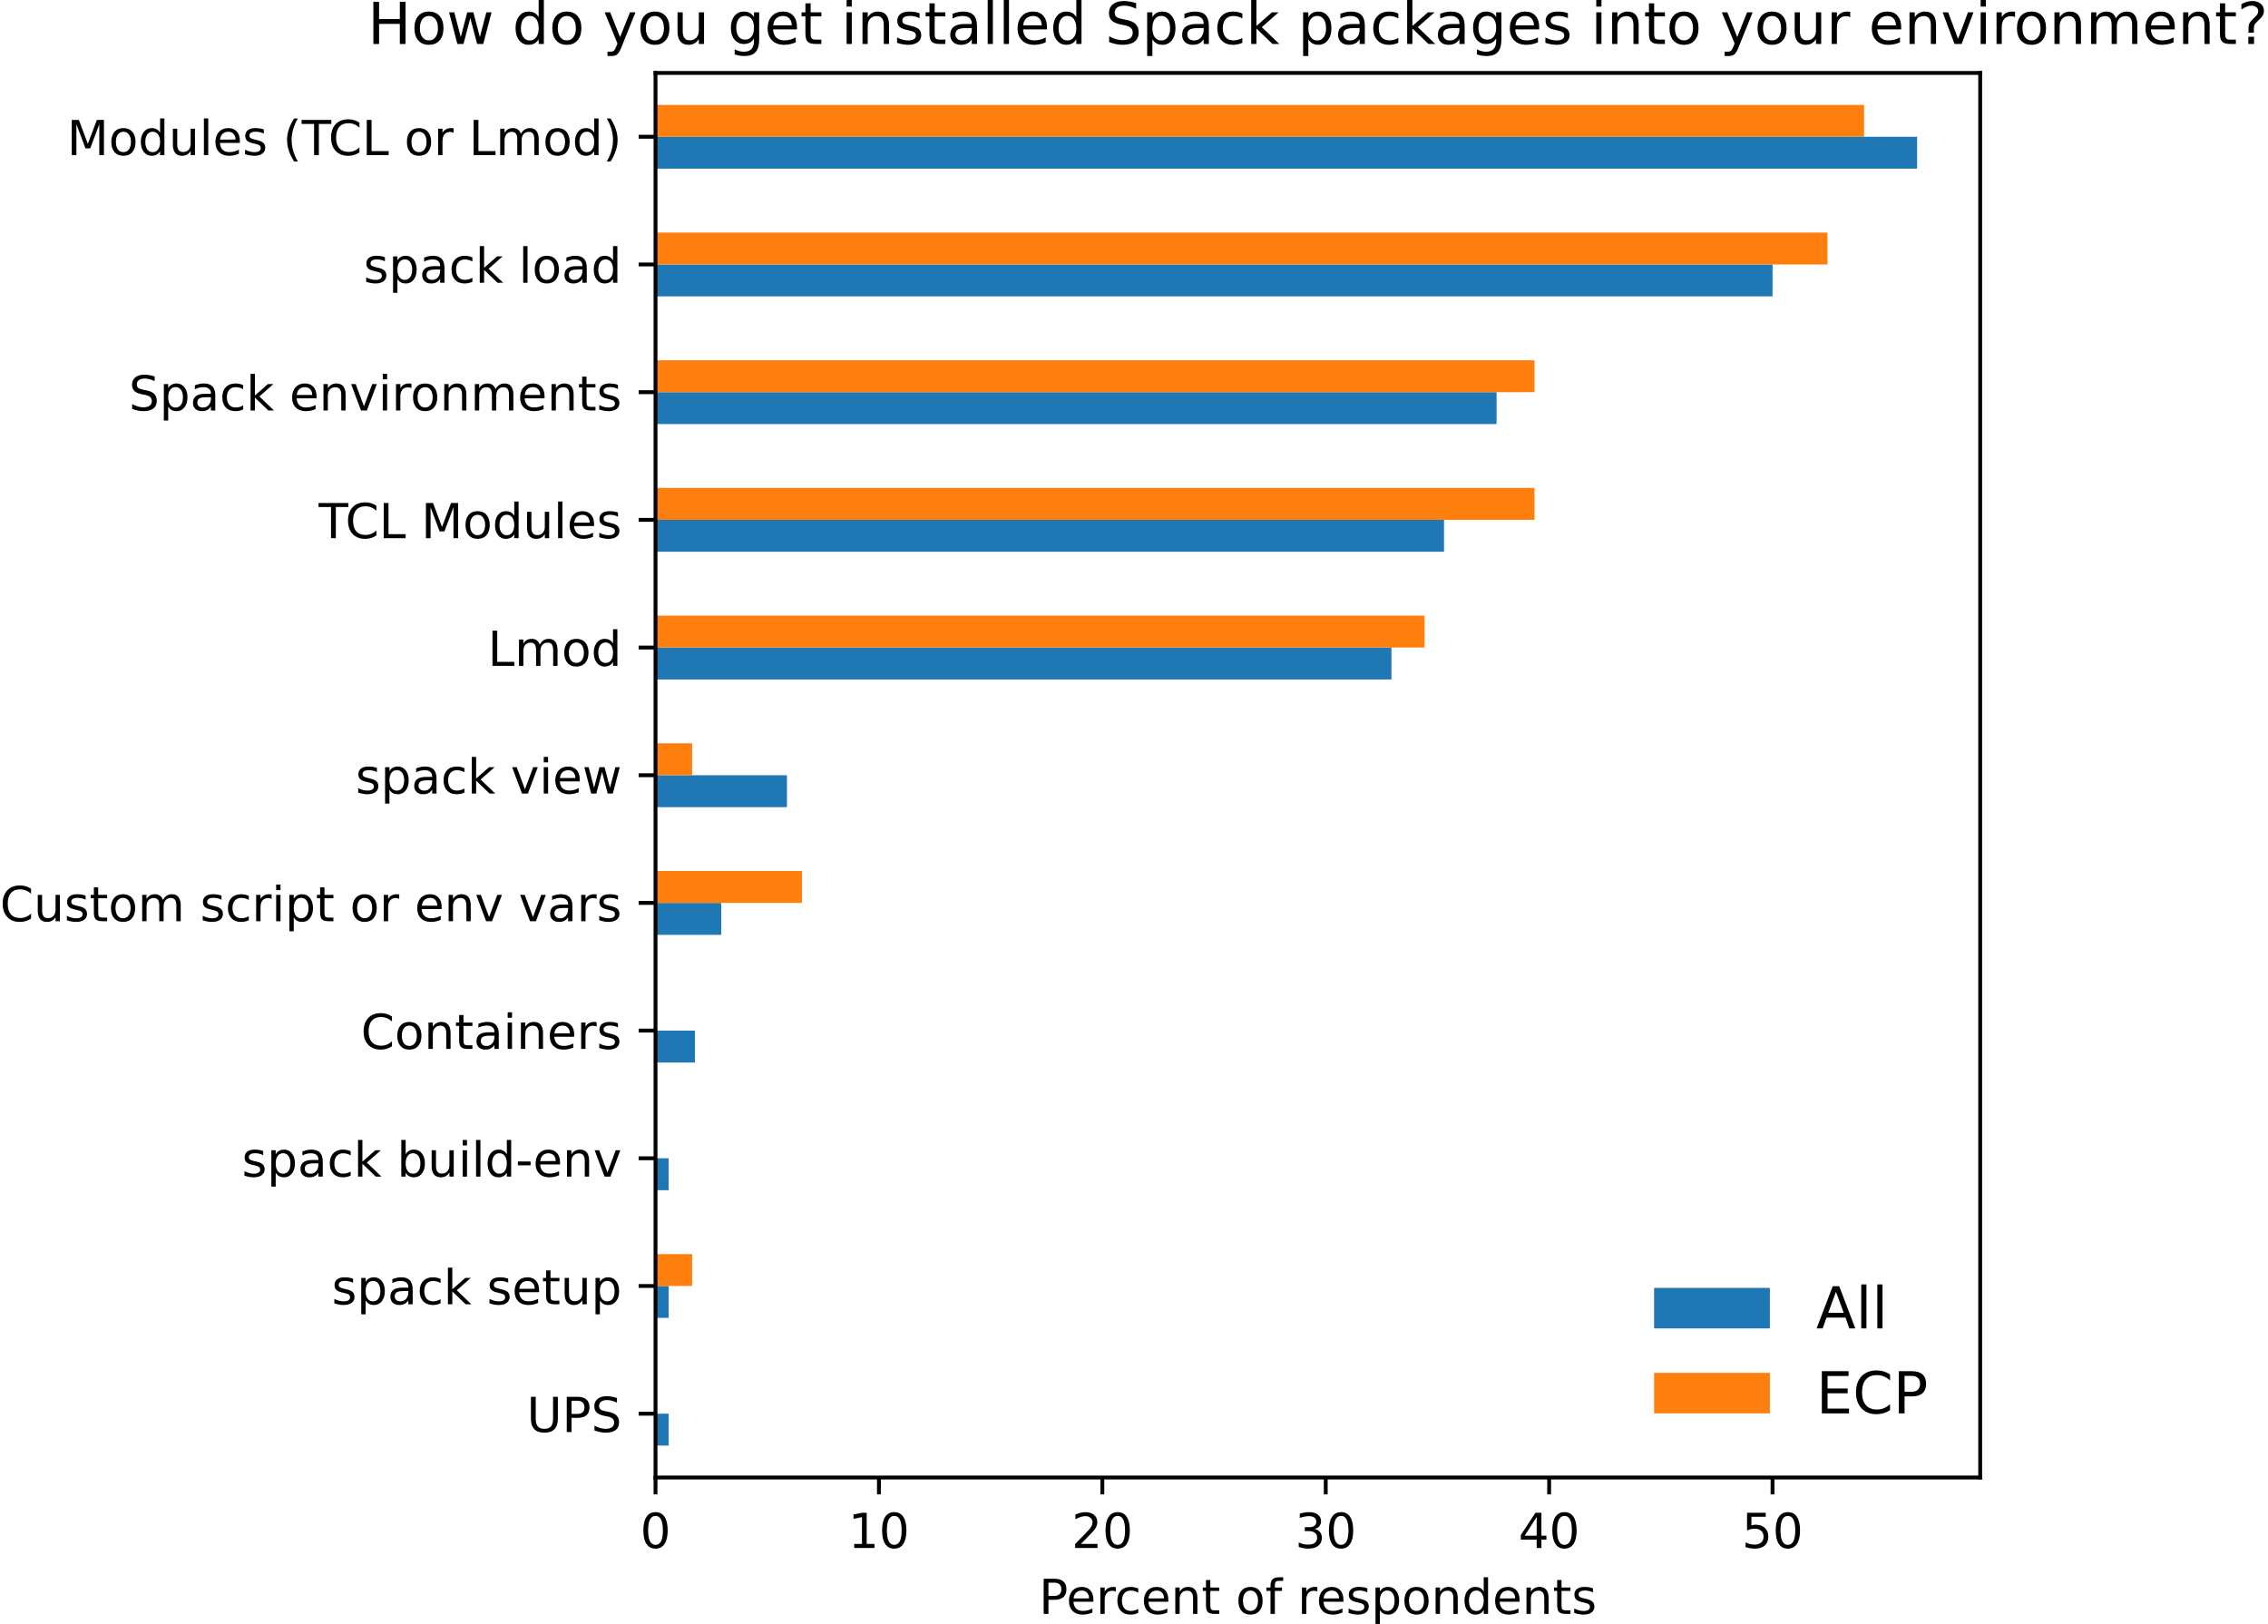 <?xml version="1.0" encoding="utf-8" standalone="no"?>
<!DOCTYPE svg PUBLIC "-//W3C//DTD SVG 1.1//EN"
  "http://www.w3.org/Graphics/SVG/1.1/DTD/svg11.dtd">
<!-- Created with matplotlib (https://matplotlib.org/) -->
<svg height="336.634pt" version="1.1" viewBox="0 0 470.172 336.634" width="470.172pt" xmlns="http://www.w3.org/2000/svg" xmlns:xlink="http://www.w3.org/1999/xlink">
 <defs>
  <style type="text/css">*{stroke-linecap:butt;stroke-linejoin:round;}</style>
 </defs>
 <g id="figure_1">
  <g id="patch_1">
   <path d="M 0 336.634 
L 470.172 336.634 
L 470.172 0 
L 0 0 
z
" style="fill:none;"/>
  </g>
  <g id="axes_1">
   <g id="patch_2">
    <path d="M 135.894 306.278 
L 410.504 306.278 
L 410.504 15.118 
L 135.894 15.118 
z
" style="fill:none;"/>
   </g>
   <g id="patch_3">
    <path clip-path="url(#p2a0754cb26)" d="M 135.894 299.661 
L 138.618 299.661 
L 138.618 293.044 
L 135.894 293.044 
z
" style="fill:#1f77b4;"/>
   </g>
   <g id="patch_4">
    <path clip-path="url(#p2a0754cb26)" d="M 135.894 273.192 
L 138.618 273.192 
L 138.618 266.574 
L 135.894 266.574 
z
" style="fill:#1f77b4;"/>
   </g>
   <g id="patch_5">
    <path clip-path="url(#p2a0754cb26)" d="M 135.894 246.723 
L 138.618 246.723 
L 138.618 240.105 
L 135.894 240.105 
z
" style="fill:#1f77b4;"/>
   </g>
   <g id="patch_6">
    <path clip-path="url(#p2a0754cb26)" d="M 135.894 220.254 
L 144.067 220.254 
L 144.067 213.636 
L 135.894 213.636 
z
" style="fill:#1f77b4;"/>
   </g>
   <g id="patch_7">
    <path clip-path="url(#p2a0754cb26)" d="M 135.894 193.784 
L 149.515 193.784 
L 149.515 187.167 
L 135.894 187.167 
z
" style="fill:#1f77b4;"/>
   </g>
   <g id="patch_8">
    <path clip-path="url(#p2a0754cb26)" d="M 135.894 167.315 
L 163.137 167.315 
L 163.137 160.698 
L 135.894 160.698 
z
" style="fill:#1f77b4;"/>
   </g>
   <g id="patch_9">
    <path clip-path="url(#p2a0754cb26)" d="M 135.894 140.846 
L 288.455 140.846 
L 288.455 134.229 
L 135.894 134.229 
z
" style="fill:#1f77b4;"/>
   </g>
   <g id="patch_10">
    <path clip-path="url(#p2a0754cb26)" d="M 135.894 114.377 
L 299.352 114.377 
L 299.352 107.76 
L 135.894 107.76 
z
" style="fill:#1f77b4;"/>
   </g>
   <g id="patch_11">
    <path clip-path="url(#p2a0754cb26)" d="M 135.894 87.908 
L 310.249 87.908 
L 310.249 81.291 
L 135.894 81.291 
z
" style="fill:#1f77b4;"/>
   </g>
   <g id="patch_12">
    <path clip-path="url(#p2a0754cb26)" d="M 135.894 61.439 
L 367.46 61.439 
L 367.46 54.822 
L 135.894 54.822 
z
" style="fill:#1f77b4;"/>
   </g>
   <g id="patch_13">
    <path clip-path="url(#p2a0754cb26)" d="M 135.894 34.97 
L 397.427 34.97 
L 397.427 28.353 
L 135.894 28.353 
z
" style="fill:#1f77b4;"/>
   </g>
   <g id="patch_14">
    <path clip-path="url(#p2a0754cb26)" d="M 135.894 293.044 
L 135.894 293.044 
L 135.894 286.426 
L 135.894 286.426 
z
" style="fill:#ff7f0e;"/>
   </g>
   <g id="patch_15">
    <path clip-path="url(#p2a0754cb26)" d="M 135.894 266.574 
L 143.486 266.574 
L 143.486 259.957 
L 135.894 259.957 
z
" style="fill:#ff7f0e;"/>
   </g>
   <g id="patch_16">
    <path clip-path="url(#p2a0754cb26)" d="M 135.894 240.105 
L 135.894 240.105 
L 135.894 233.488 
L 135.894 233.488 
z
" style="fill:#ff7f0e;"/>
   </g>
   <g id="patch_17">
    <path clip-path="url(#p2a0754cb26)" d="M 135.894 213.636 
L 135.894 213.636 
L 135.894 207.019 
L 135.894 207.019 
z
" style="fill:#ff7f0e;"/>
   </g>
   <g id="patch_18">
    <path clip-path="url(#p2a0754cb26)" d="M 135.894 187.167 
L 166.263 187.167 
L 166.263 180.55 
L 135.894 180.55 
z
" style="fill:#ff7f0e;"/>
   </g>
   <g id="patch_19">
    <path clip-path="url(#p2a0754cb26)" d="M 135.894 160.698 
L 143.486 160.698 
L 143.486 154.081 
L 135.894 154.081 
z
" style="fill:#ff7f0e;"/>
   </g>
   <g id="patch_20">
    <path clip-path="url(#p2a0754cb26)" d="M 135.894 134.229 
L 295.333 134.229 
L 295.333 127.612 
L 135.894 127.612 
z
" style="fill:#ff7f0e;"/>
   </g>
   <g id="patch_21">
    <path clip-path="url(#p2a0754cb26)" d="M 135.894 107.76 
L 318.11 107.76 
L 318.11 101.143 
L 135.894 101.143 
z
" style="fill:#ff7f0e;"/>
   </g>
   <g id="patch_22">
    <path clip-path="url(#p2a0754cb26)" d="M 135.894 81.291 
L 318.11 81.291 
L 318.11 74.674 
L 135.894 74.674 
z
" style="fill:#ff7f0e;"/>
   </g>
   <g id="patch_23">
    <path clip-path="url(#p2a0754cb26)" d="M 135.894 54.822 
L 378.848 54.822 
L 378.848 48.204 
L 135.894 48.204 
z
" style="fill:#ff7f0e;"/>
   </g>
   <g id="patch_24">
    <path clip-path="url(#p2a0754cb26)" d="M 135.894 28.353 
L 386.441 28.353 
L 386.441 21.735 
L 135.894 21.735 
z
" style="fill:#ff7f0e;"/>
   </g>
   <g id="matplotlib.axis_1">
    <g id="xtick_1">
     <g id="line2d_1">
      <defs>
       <path d="M 0 0 
L 0 3.5 
" id="m427daef663" style="stroke:#000000;stroke-width:0.8;"/>
      </defs>
      <g>
       <use style="stroke:#000000;stroke-width:0.8;" x="135.894" xlink:href="#m427daef663" y="306.278"/>
      </g>
     </g>
     <g id="text_1">
      <!-- 0 -->
      <g transform="translate(132.713 320.877)scale(0.1 -0.1)">
       <defs>
        <path d="M 31.781 66.406 
Q 24.172 66.406 20.328 58.906 
Q 16.5 51.422 16.5 36.375 
Q 16.5 21.391 20.328 13.891 
Q 24.172 6.391 31.781 6.391 
Q 39.453 6.391 43.281 13.891 
Q 47.125 21.391 47.125 36.375 
Q 47.125 51.422 43.281 58.906 
Q 39.453 66.406 31.781 66.406 
z
M 31.781 74.219 
Q 44.047 74.219 50.516 64.516 
Q 56.984 54.828 56.984 36.375 
Q 56.984 17.969 50.516 8.266 
Q 44.047 -1.422 31.781 -1.422 
Q 19.531 -1.422 13.062 8.266 
Q 6.594 17.969 6.594 36.375 
Q 6.594 54.828 13.062 64.516 
Q 19.531 74.219 31.781 74.219 
z
" id="DejaVuSans-48"/>
       </defs>
       <use xlink:href="#DejaVuSans-48"/>
      </g>
     </g>
    </g>
    <g id="xtick_2">
     <g id="line2d_2">
      <g>
       <use style="stroke:#000000;stroke-width:0.8;" x="182.207" xlink:href="#m427daef663" y="306.278"/>
      </g>
     </g>
     <g id="text_2">
      <!-- 10 -->
      <g transform="translate(175.844 320.877)scale(0.1 -0.1)">
       <defs>
        <path d="M 12.406 8.297 
L 28.516 8.297 
L 28.516 63.922 
L 10.984 60.406 
L 10.984 69.391 
L 28.422 72.906 
L 38.281 72.906 
L 38.281 8.297 
L 54.391 8.297 
L 54.391 0 
L 12.406 0 
z
" id="DejaVuSans-49"/>
       </defs>
       <use xlink:href="#DejaVuSans-49"/>
       <use x="63.623" xlink:href="#DejaVuSans-48"/>
      </g>
     </g>
    </g>
    <g id="xtick_3">
     <g id="line2d_3">
      <g>
       <use style="stroke:#000000;stroke-width:0.8;" x="228.52" xlink:href="#m427daef663" y="306.278"/>
      </g>
     </g>
     <g id="text_3">
      <!-- 20 -->
      <g transform="translate(222.158 320.877)scale(0.1 -0.1)">
       <defs>
        <path d="M 19.188 8.297 
L 53.609 8.297 
L 53.609 0 
L 7.328 0 
L 7.328 8.297 
Q 12.938 14.109 22.625 23.891 
Q 32.328 33.688 34.812 36.531 
Q 39.547 41.844 41.422 45.531 
Q 43.312 49.219 43.312 52.781 
Q 43.312 58.594 39.234 62.25 
Q 35.156 65.922 28.609 65.922 
Q 23.969 65.922 18.812 64.312 
Q 13.672 62.703 7.812 59.422 
L 7.812 69.391 
Q 13.766 71.781 18.938 73 
Q 24.125 74.219 28.422 74.219 
Q 39.75 74.219 46.484 68.547 
Q 53.219 62.891 53.219 53.422 
Q 53.219 48.922 51.531 44.891 
Q 49.859 40.875 45.406 35.406 
Q 44.188 33.984 37.641 27.219 
Q 31.109 20.453 19.188 8.297 
z
" id="DejaVuSans-50"/>
       </defs>
       <use xlink:href="#DejaVuSans-50"/>
       <use x="63.623" xlink:href="#DejaVuSans-48"/>
      </g>
     </g>
    </g>
    <g id="xtick_4">
     <g id="line2d_4">
      <g>
       <use style="stroke:#000000;stroke-width:0.8;" x="274.833" xlink:href="#m427daef663" y="306.278"/>
      </g>
     </g>
     <g id="text_4">
      <!-- 30 -->
      <g transform="translate(268.471 320.877)scale(0.1 -0.1)">
       <defs>
        <path d="M 40.578 39.312 
Q 47.656 37.797 51.625 33 
Q 55.609 28.219 55.609 21.188 
Q 55.609 10.406 48.188 4.484 
Q 40.766 -1.422 27.094 -1.422 
Q 22.516 -1.422 17.656 -0.516 
Q 12.797 0.391 7.625 2.203 
L 7.625 11.719 
Q 11.719 9.328 16.594 8.109 
Q 21.484 6.891 26.812 6.891 
Q 36.078 6.891 40.938 10.547 
Q 45.797 14.203 45.797 21.188 
Q 45.797 27.641 41.281 31.266 
Q 36.766 34.906 28.719 34.906 
L 20.219 34.906 
L 20.219 43.016 
L 29.109 43.016 
Q 36.375 43.016 40.234 45.922 
Q 44.094 48.828 44.094 54.297 
Q 44.094 59.906 40.109 62.906 
Q 36.141 65.922 28.719 65.922 
Q 24.656 65.922 20.016 65.031 
Q 15.375 64.156 9.812 62.312 
L 9.812 71.094 
Q 15.438 72.656 20.344 73.438 
Q 25.25 74.219 29.594 74.219 
Q 40.828 74.219 47.359 69.109 
Q 53.906 64.016 53.906 55.328 
Q 53.906 49.266 50.438 45.094 
Q 46.969 40.922 40.578 39.312 
z
" id="DejaVuSans-51"/>
       </defs>
       <use xlink:href="#DejaVuSans-51"/>
       <use x="63.623" xlink:href="#DejaVuSans-48"/>
      </g>
     </g>
    </g>
    <g id="xtick_5">
     <g id="line2d_5">
      <g>
       <use style="stroke:#000000;stroke-width:0.8;" x="321.147" xlink:href="#m427daef663" y="306.278"/>
      </g>
     </g>
     <g id="text_5">
      <!-- 40 -->
      <g transform="translate(314.784 320.877)scale(0.1 -0.1)">
       <defs>
        <path d="M 37.797 64.312 
L 12.891 25.391 
L 37.797 25.391 
z
M 35.203 72.906 
L 47.609 72.906 
L 47.609 25.391 
L 58.016 25.391 
L 58.016 17.188 
L 47.609 17.188 
L 47.609 0 
L 37.797 0 
L 37.797 17.188 
L 4.891 17.188 
L 4.891 26.703 
z
" id="DejaVuSans-52"/>
       </defs>
       <use xlink:href="#DejaVuSans-52"/>
       <use x="63.623" xlink:href="#DejaVuSans-48"/>
      </g>
     </g>
    </g>
    <g id="xtick_6">
     <g id="line2d_6">
      <g>
       <use style="stroke:#000000;stroke-width:0.8;" x="367.46" xlink:href="#m427daef663" y="306.278"/>
      </g>
     </g>
     <g id="text_6">
      <!-- 50 -->
      <g transform="translate(361.097 320.877)scale(0.1 -0.1)">
       <defs>
        <path d="M 10.797 72.906 
L 49.516 72.906 
L 49.516 64.594 
L 19.828 64.594 
L 19.828 46.734 
Q 21.969 47.469 24.109 47.828 
Q 26.266 48.188 28.422 48.188 
Q 40.625 48.188 47.75 41.5 
Q 54.891 34.812 54.891 23.391 
Q 54.891 11.625 47.562 5.094 
Q 40.234 -1.422 26.906 -1.422 
Q 22.312 -1.422 17.547 -0.641 
Q 12.797 0.141 7.719 1.703 
L 7.719 11.625 
Q 12.109 9.234 16.797 8.062 
Q 21.484 6.891 26.703 6.891 
Q 35.156 6.891 40.078 11.328 
Q 45.016 15.766 45.016 23.391 
Q 45.016 31 40.078 35.438 
Q 35.156 39.891 26.703 39.891 
Q 22.75 39.891 18.812 39.016 
Q 14.891 38.141 10.797 36.281 
z
" id="DejaVuSans-53"/>
       </defs>
       <use xlink:href="#DejaVuSans-53"/>
       <use x="63.623" xlink:href="#DejaVuSans-48"/>
      </g>
     </g>
    </g>
    <g id="text_7">
     <!-- Percent of respondents -->
     <g transform="translate(215.382 334.555)scale(0.1 -0.1)">
      <defs>
       <path d="M 19.672 64.797 
L 19.672 37.406 
L 32.078 37.406 
Q 38.969 37.406 42.719 40.969 
Q 46.484 44.531 46.484 51.125 
Q 46.484 57.672 42.719 61.234 
Q 38.969 64.797 32.078 64.797 
z
M 9.812 72.906 
L 32.078 72.906 
Q 44.344 72.906 50.609 67.359 
Q 56.891 61.812 56.891 51.125 
Q 56.891 40.328 50.609 34.812 
Q 44.344 29.297 32.078 29.297 
L 19.672 29.297 
L 19.672 0 
L 9.812 0 
z
" id="DejaVuSans-80"/>
       <path d="M 56.203 29.594 
L 56.203 25.203 
L 14.891 25.203 
Q 15.484 15.922 20.484 11.062 
Q 25.484 6.203 34.422 6.203 
Q 39.594 6.203 44.453 7.469 
Q 49.312 8.734 54.109 11.281 
L 54.109 2.781 
Q 49.266 0.734 44.188 -0.344 
Q 39.109 -1.422 33.891 -1.422 
Q 20.797 -1.422 13.156 6.188 
Q 5.516 13.812 5.516 26.812 
Q 5.516 40.234 12.766 48.109 
Q 20.016 56 32.328 56 
Q 43.359 56 49.781 48.891 
Q 56.203 41.797 56.203 29.594 
z
M 47.219 32.234 
Q 47.125 39.594 43.094 43.984 
Q 39.062 48.391 32.422 48.391 
Q 24.906 48.391 20.391 44.141 
Q 15.875 39.891 15.188 32.172 
z
" id="DejaVuSans-101"/>
       <path d="M 41.109 46.297 
Q 39.594 47.172 37.812 47.578 
Q 36.031 48 33.891 48 
Q 26.266 48 22.188 43.047 
Q 18.109 38.094 18.109 28.812 
L 18.109 0 
L 9.078 0 
L 9.078 54.688 
L 18.109 54.688 
L 18.109 46.188 
Q 20.953 51.172 25.484 53.578 
Q 30.031 56 36.531 56 
Q 37.453 56 38.578 55.875 
Q 39.703 55.766 41.062 55.516 
z
" id="DejaVuSans-114"/>
       <path d="M 48.781 52.594 
L 48.781 44.188 
Q 44.969 46.297 41.141 47.344 
Q 37.312 48.391 33.406 48.391 
Q 24.656 48.391 19.812 42.844 
Q 14.984 37.312 14.984 27.297 
Q 14.984 17.281 19.812 11.734 
Q 24.656 6.203 33.406 6.203 
Q 37.312 6.203 41.141 7.25 
Q 44.969 8.297 48.781 10.406 
L 48.781 2.094 
Q 45.016 0.344 40.984 -0.531 
Q 36.969 -1.422 32.422 -1.422 
Q 20.062 -1.422 12.781 6.344 
Q 5.516 14.109 5.516 27.297 
Q 5.516 40.672 12.859 48.328 
Q 20.219 56 33.016 56 
Q 37.156 56 41.109 55.141 
Q 45.062 54.297 48.781 52.594 
z
" id="DejaVuSans-99"/>
       <path d="M 54.891 33.016 
L 54.891 0 
L 45.906 0 
L 45.906 32.719 
Q 45.906 40.484 42.875 44.328 
Q 39.844 48.188 33.797 48.188 
Q 26.516 48.188 22.312 43.547 
Q 18.109 38.922 18.109 30.906 
L 18.109 0 
L 9.078 0 
L 9.078 54.688 
L 18.109 54.688 
L 18.109 46.188 
Q 21.344 51.125 25.703 53.562 
Q 30.078 56 35.797 56 
Q 45.219 56 50.047 50.172 
Q 54.891 44.344 54.891 33.016 
z
" id="DejaVuSans-110"/>
       <path d="M 18.312 70.219 
L 18.312 54.688 
L 36.812 54.688 
L 36.812 47.703 
L 18.312 47.703 
L 18.312 18.016 
Q 18.312 11.328 20.141 9.422 
Q 21.969 7.516 27.594 7.516 
L 36.812 7.516 
L 36.812 0 
L 27.594 0 
Q 17.188 0 13.234 3.875 
Q 9.281 7.766 9.281 18.016 
L 9.281 47.703 
L 2.688 47.703 
L 2.688 54.688 
L 9.281 54.688 
L 9.281 70.219 
z
" id="DejaVuSans-116"/>
       <path id="DejaVuSans-32"/>
       <path d="M 30.609 48.391 
Q 23.391 48.391 19.188 42.75 
Q 14.984 37.109 14.984 27.297 
Q 14.984 17.484 19.156 11.844 
Q 23.344 6.203 30.609 6.203 
Q 37.797 6.203 41.984 11.859 
Q 46.188 17.531 46.188 27.297 
Q 46.188 37.016 41.984 42.703 
Q 37.797 48.391 30.609 48.391 
z
M 30.609 56 
Q 42.328 56 49.016 48.375 
Q 55.719 40.766 55.719 27.297 
Q 55.719 13.875 49.016 6.219 
Q 42.328 -1.422 30.609 -1.422 
Q 18.844 -1.422 12.172 6.219 
Q 5.516 13.875 5.516 27.297 
Q 5.516 40.766 12.172 48.375 
Q 18.844 56 30.609 56 
z
" id="DejaVuSans-111"/>
       <path d="M 37.109 75.984 
L 37.109 68.5 
L 28.516 68.5 
Q 23.688 68.5 21.797 66.547 
Q 19.922 64.594 19.922 59.516 
L 19.922 54.688 
L 34.719 54.688 
L 34.719 47.703 
L 19.922 47.703 
L 19.922 0 
L 10.891 0 
L 10.891 47.703 
L 2.297 47.703 
L 2.297 54.688 
L 10.891 54.688 
L 10.891 58.5 
Q 10.891 67.625 15.141 71.797 
Q 19.391 75.984 28.609 75.984 
z
" id="DejaVuSans-102"/>
       <path d="M 44.281 53.078 
L 44.281 44.578 
Q 40.484 46.531 36.375 47.5 
Q 32.281 48.484 27.875 48.484 
Q 21.188 48.484 17.844 46.438 
Q 14.5 44.391 14.5 40.281 
Q 14.5 37.156 16.891 35.375 
Q 19.281 33.594 26.516 31.984 
L 29.594 31.297 
Q 39.156 29.25 43.188 25.516 
Q 47.219 21.781 47.219 15.094 
Q 47.219 7.469 41.188 3.016 
Q 35.156 -1.422 24.609 -1.422 
Q 20.219 -1.422 15.453 -0.562 
Q 10.688 0.297 5.422 2 
L 5.422 11.281 
Q 10.406 8.688 15.234 7.391 
Q 20.062 6.109 24.812 6.109 
Q 31.156 6.109 34.562 8.281 
Q 37.984 10.453 37.984 14.406 
Q 37.984 18.062 35.516 20.016 
Q 33.062 21.969 24.703 23.781 
L 21.578 24.516 
Q 13.234 26.266 9.516 29.906 
Q 5.812 33.547 5.812 39.891 
Q 5.812 47.609 11.281 51.797 
Q 16.75 56 26.812 56 
Q 31.781 56 36.172 55.266 
Q 40.578 54.547 44.281 53.078 
z
" id="DejaVuSans-115"/>
       <path d="M 18.109 8.203 
L 18.109 -20.797 
L 9.078 -20.797 
L 9.078 54.688 
L 18.109 54.688 
L 18.109 46.391 
Q 20.953 51.266 25.266 53.625 
Q 29.594 56 35.594 56 
Q 45.562 56 51.781 48.094 
Q 58.016 40.188 58.016 27.297 
Q 58.016 14.406 51.781 6.484 
Q 45.562 -1.422 35.594 -1.422 
Q 29.594 -1.422 25.266 0.953 
Q 20.953 3.328 18.109 8.203 
z
M 48.688 27.297 
Q 48.688 37.203 44.609 42.844 
Q 40.531 48.484 33.406 48.484 
Q 26.266 48.484 22.188 42.844 
Q 18.109 37.203 18.109 27.297 
Q 18.109 17.391 22.188 11.75 
Q 26.266 6.109 33.406 6.109 
Q 40.531 6.109 44.609 11.75 
Q 48.688 17.391 48.688 27.297 
z
" id="DejaVuSans-112"/>
       <path d="M 45.406 46.391 
L 45.406 75.984 
L 54.391 75.984 
L 54.391 0 
L 45.406 0 
L 45.406 8.203 
Q 42.578 3.328 38.25 0.953 
Q 33.938 -1.422 27.875 -1.422 
Q 17.969 -1.422 11.734 6.484 
Q 5.516 14.406 5.516 27.297 
Q 5.516 40.188 11.734 48.094 
Q 17.969 56 27.875 56 
Q 33.938 56 38.25 53.625 
Q 42.578 51.266 45.406 46.391 
z
M 14.797 27.297 
Q 14.797 17.391 18.875 11.75 
Q 22.953 6.109 30.078 6.109 
Q 37.203 6.109 41.297 11.75 
Q 45.406 17.391 45.406 27.297 
Q 45.406 37.203 41.297 42.844 
Q 37.203 48.484 30.078 48.484 
Q 22.953 48.484 18.875 42.844 
Q 14.797 37.203 14.797 27.297 
z
" id="DejaVuSans-100"/>
      </defs>
      <use xlink:href="#DejaVuSans-80"/>
      <use x="56.678" xlink:href="#DejaVuSans-101"/>
      <use x="118.201" xlink:href="#DejaVuSans-114"/>
      <use x="157.064" xlink:href="#DejaVuSans-99"/>
      <use x="212.045" xlink:href="#DejaVuSans-101"/>
      <use x="273.568" xlink:href="#DejaVuSans-110"/>
      <use x="336.947" xlink:href="#DejaVuSans-116"/>
      <use x="376.156" xlink:href="#DejaVuSans-32"/>
      <use x="407.943" xlink:href="#DejaVuSans-111"/>
      <use x="469.125" xlink:href="#DejaVuSans-102"/>
      <use x="504.33" xlink:href="#DejaVuSans-32"/>
      <use x="536.117" xlink:href="#DejaVuSans-114"/>
      <use x="574.98" xlink:href="#DejaVuSans-101"/>
      <use x="636.504" xlink:href="#DejaVuSans-115"/>
      <use x="688.604" xlink:href="#DejaVuSans-112"/>
      <use x="752.08" xlink:href="#DejaVuSans-111"/>
      <use x="813.262" xlink:href="#DejaVuSans-110"/>
      <use x="876.641" xlink:href="#DejaVuSans-100"/>
      <use x="940.117" xlink:href="#DejaVuSans-101"/>
      <use x="1001.641" xlink:href="#DejaVuSans-110"/>
      <use x="1065.02" xlink:href="#DejaVuSans-116"/>
      <use x="1104.229" xlink:href="#DejaVuSans-115"/>
     </g>
    </g>
   </g>
   <g id="matplotlib.axis_2">
    <g id="ytick_1">
     <g id="line2d_7">
      <defs>
       <path d="M 0 0 
L -3.5 0 
" id="mbd839e0314" style="stroke:#000000;stroke-width:0.8;"/>
      </defs>
      <g>
       <use style="stroke:#000000;stroke-width:0.8;" x="135.894" xlink:href="#mbd839e0314" y="293.044"/>
      </g>
     </g>
     <g id="text_8">
      <!-- UPS -->
      <g transform="translate(109.197 296.843)scale(0.1 -0.1)">
       <defs>
        <path d="M 8.688 72.906 
L 18.609 72.906 
L 18.609 28.609 
Q 18.609 16.891 22.844 11.734 
Q 27.094 6.594 36.625 6.594 
Q 46.094 6.594 50.344 11.734 
Q 54.594 16.891 54.594 28.609 
L 54.594 72.906 
L 64.5 72.906 
L 64.5 27.391 
Q 64.5 13.141 57.438 5.859 
Q 50.391 -1.422 36.625 -1.422 
Q 22.797 -1.422 15.734 5.859 
Q 8.688 13.141 8.688 27.391 
z
" id="DejaVuSans-85"/>
        <path d="M 53.516 70.516 
L 53.516 60.891 
Q 47.906 63.578 42.922 64.891 
Q 37.938 66.219 33.297 66.219 
Q 25.25 66.219 20.875 63.094 
Q 16.5 59.969 16.5 54.203 
Q 16.5 49.359 19.406 46.891 
Q 22.312 44.438 30.422 42.922 
L 36.375 41.703 
Q 47.406 39.594 52.656 34.297 
Q 57.906 29 57.906 20.125 
Q 57.906 9.516 50.797 4.047 
Q 43.703 -1.422 29.984 -1.422 
Q 24.812 -1.422 18.969 -0.25 
Q 13.141 0.922 6.891 3.219 
L 6.891 13.375 
Q 12.891 10.016 18.656 8.297 
Q 24.422 6.594 29.984 6.594 
Q 38.422 6.594 43.016 9.906 
Q 47.609 13.234 47.609 19.391 
Q 47.609 24.75 44.312 27.781 
Q 41.016 30.812 33.5 32.328 
L 27.484 33.5 
Q 16.453 35.688 11.516 40.375 
Q 6.594 45.062 6.594 53.422 
Q 6.594 63.094 13.406 68.656 
Q 20.219 74.219 32.172 74.219 
Q 37.312 74.219 42.625 73.281 
Q 47.953 72.359 53.516 70.516 
z
" id="DejaVuSans-83"/>
       </defs>
       <use xlink:href="#DejaVuSans-85"/>
       <use x="73.193" xlink:href="#DejaVuSans-80"/>
       <use x="133.496" xlink:href="#DejaVuSans-83"/>
      </g>
     </g>
    </g>
    <g id="ytick_2">
     <g id="line2d_8">
      <g>
       <use style="stroke:#000000;stroke-width:0.8;" x="135.894" xlink:href="#mbd839e0314" y="266.574"/>
      </g>
     </g>
     <g id="text_9">
      <!-- spack setup -->
      <g transform="translate(68.772 270.374)scale(0.1 -0.1)">
       <defs>
        <path d="M 34.281 27.484 
Q 23.391 27.484 19.188 25 
Q 14.984 22.516 14.984 16.5 
Q 14.984 11.719 18.141 8.906 
Q 21.297 6.109 26.703 6.109 
Q 34.188 6.109 38.703 11.406 
Q 43.219 16.703 43.219 25.484 
L 43.219 27.484 
z
M 52.203 31.203 
L 52.203 0 
L 43.219 0 
L 43.219 8.297 
Q 40.141 3.328 35.547 0.953 
Q 30.953 -1.422 24.312 -1.422 
Q 15.922 -1.422 10.953 3.297 
Q 6 8.016 6 15.922 
Q 6 25.141 12.172 29.828 
Q 18.359 34.516 30.609 34.516 
L 43.219 34.516 
L 43.219 35.406 
Q 43.219 41.609 39.141 45 
Q 35.062 48.391 27.688 48.391 
Q 23 48.391 18.547 47.266 
Q 14.109 46.141 10.016 43.891 
L 10.016 52.203 
Q 14.938 54.109 19.578 55.047 
Q 24.219 56 28.609 56 
Q 40.484 56 46.344 49.844 
Q 52.203 43.703 52.203 31.203 
z
" id="DejaVuSans-97"/>
        <path d="M 9.078 75.984 
L 18.109 75.984 
L 18.109 31.109 
L 44.922 54.688 
L 56.391 54.688 
L 27.391 29.109 
L 57.625 0 
L 45.906 0 
L 18.109 26.703 
L 18.109 0 
L 9.078 0 
z
" id="DejaVuSans-107"/>
        <path d="M 8.5 21.578 
L 8.5 54.688 
L 17.484 54.688 
L 17.484 21.922 
Q 17.484 14.156 20.5 10.266 
Q 23.531 6.391 29.594 6.391 
Q 36.859 6.391 41.078 11.031 
Q 45.312 15.672 45.312 23.688 
L 45.312 54.688 
L 54.297 54.688 
L 54.297 0 
L 45.312 0 
L 45.312 8.406 
Q 42.047 3.422 37.719 1 
Q 33.406 -1.422 27.688 -1.422 
Q 18.266 -1.422 13.375 4.438 
Q 8.5 10.297 8.5 21.578 
z
M 31.109 56 
z
" id="DejaVuSans-117"/>
       </defs>
       <use xlink:href="#DejaVuSans-115"/>
       <use x="52.1" xlink:href="#DejaVuSans-112"/>
       <use x="115.576" xlink:href="#DejaVuSans-97"/>
       <use x="176.855" xlink:href="#DejaVuSans-99"/>
       <use x="231.836" xlink:href="#DejaVuSans-107"/>
       <use x="289.746" xlink:href="#DejaVuSans-32"/>
       <use x="321.533" xlink:href="#DejaVuSans-115"/>
       <use x="373.633" xlink:href="#DejaVuSans-101"/>
       <use x="435.156" xlink:href="#DejaVuSans-116"/>
       <use x="474.365" xlink:href="#DejaVuSans-117"/>
       <use x="537.744" xlink:href="#DejaVuSans-112"/>
      </g>
     </g>
    </g>
    <g id="ytick_3">
     <g id="line2d_9">
      <g>
       <use style="stroke:#000000;stroke-width:0.8;" x="135.894" xlink:href="#mbd839e0314" y="240.105"/>
      </g>
     </g>
     <g id="text_10">
      <!-- spack build-env -->
      <g transform="translate(50.133 243.905)scale(0.1 -0.1)">
       <defs>
        <path d="M 48.688 27.297 
Q 48.688 37.203 44.609 42.844 
Q 40.531 48.484 33.406 48.484 
Q 26.266 48.484 22.188 42.844 
Q 18.109 37.203 18.109 27.297 
Q 18.109 17.391 22.188 11.75 
Q 26.266 6.109 33.406 6.109 
Q 40.531 6.109 44.609 11.75 
Q 48.688 17.391 48.688 27.297 
z
M 18.109 46.391 
Q 20.953 51.266 25.266 53.625 
Q 29.594 56 35.594 56 
Q 45.562 56 51.781 48.094 
Q 58.016 40.188 58.016 27.297 
Q 58.016 14.406 51.781 6.484 
Q 45.562 -1.422 35.594 -1.422 
Q 29.594 -1.422 25.266 0.953 
Q 20.953 3.328 18.109 8.203 
L 18.109 0 
L 9.078 0 
L 9.078 75.984 
L 18.109 75.984 
z
" id="DejaVuSans-98"/>
        <path d="M 9.422 54.688 
L 18.406 54.688 
L 18.406 0 
L 9.422 0 
z
M 9.422 75.984 
L 18.406 75.984 
L 18.406 64.594 
L 9.422 64.594 
z
" id="DejaVuSans-105"/>
        <path d="M 9.422 75.984 
L 18.406 75.984 
L 18.406 0 
L 9.422 0 
z
" id="DejaVuSans-108"/>
        <path d="M 4.891 31.391 
L 31.203 31.391 
L 31.203 23.391 
L 4.891 23.391 
z
" id="DejaVuSans-45"/>
        <path d="M 2.984 54.688 
L 12.5 54.688 
L 29.594 8.797 
L 46.688 54.688 
L 56.203 54.688 
L 35.688 0 
L 23.484 0 
z
" id="DejaVuSans-118"/>
       </defs>
       <use xlink:href="#DejaVuSans-115"/>
       <use x="52.1" xlink:href="#DejaVuSans-112"/>
       <use x="115.576" xlink:href="#DejaVuSans-97"/>
       <use x="176.855" xlink:href="#DejaVuSans-99"/>
       <use x="231.836" xlink:href="#DejaVuSans-107"/>
       <use x="289.746" xlink:href="#DejaVuSans-32"/>
       <use x="321.533" xlink:href="#DejaVuSans-98"/>
       <use x="385.01" xlink:href="#DejaVuSans-117"/>
       <use x="448.389" xlink:href="#DejaVuSans-105"/>
       <use x="476.172" xlink:href="#DejaVuSans-108"/>
       <use x="503.955" xlink:href="#DejaVuSans-100"/>
       <use x="567.432" xlink:href="#DejaVuSans-45"/>
       <use x="603.516" xlink:href="#DejaVuSans-101"/>
       <use x="665.039" xlink:href="#DejaVuSans-110"/>
       <use x="728.418" xlink:href="#DejaVuSans-118"/>
      </g>
     </g>
    </g>
    <g id="ytick_4">
     <g id="line2d_10">
      <g>
       <use style="stroke:#000000;stroke-width:0.8;" x="135.894" xlink:href="#mbd839e0314" y="213.636"/>
      </g>
     </g>
     <g id="text_11">
      <!-- Containers -->
      <g transform="translate(74.817 217.436)scale(0.1 -0.1)">
       <defs>
        <path d="M 64.406 67.281 
L 64.406 56.891 
Q 59.422 61.531 53.781 63.812 
Q 48.141 66.109 41.797 66.109 
Q 29.297 66.109 22.656 58.469 
Q 16.016 50.828 16.016 36.375 
Q 16.016 21.969 22.656 14.328 
Q 29.297 6.688 41.797 6.688 
Q 48.141 6.688 53.781 8.984 
Q 59.422 11.281 64.406 15.922 
L 64.406 5.609 
Q 59.234 2.094 53.438 0.328 
Q 47.656 -1.422 41.219 -1.422 
Q 24.656 -1.422 15.125 8.703 
Q 5.609 18.844 5.609 36.375 
Q 5.609 53.953 15.125 64.078 
Q 24.656 74.219 41.219 74.219 
Q 47.75 74.219 53.531 72.484 
Q 59.328 70.75 64.406 67.281 
z
" id="DejaVuSans-67"/>
       </defs>
       <use xlink:href="#DejaVuSans-67"/>
       <use x="69.824" xlink:href="#DejaVuSans-111"/>
       <use x="131.006" xlink:href="#DejaVuSans-110"/>
       <use x="194.385" xlink:href="#DejaVuSans-116"/>
       <use x="233.594" xlink:href="#DejaVuSans-97"/>
       <use x="294.873" xlink:href="#DejaVuSans-105"/>
       <use x="322.656" xlink:href="#DejaVuSans-110"/>
       <use x="386.035" xlink:href="#DejaVuSans-101"/>
       <use x="447.559" xlink:href="#DejaVuSans-114"/>
       <use x="488.672" xlink:href="#DejaVuSans-115"/>
      </g>
     </g>
    </g>
    <g id="ytick_5">
     <g id="line2d_11">
      <g>
       <use style="stroke:#000000;stroke-width:0.8;" x="135.894" xlink:href="#mbd839e0314" y="187.167"/>
      </g>
     </g>
     <g id="text_12">
      <!-- Custom script or env vars -->
      <g transform="translate(0 190.966)scale(0.1 -0.1)">
       <defs>
        <path d="M 52 44.188 
Q 55.375 50.25 60.062 53.125 
Q 64.75 56 71.094 56 
Q 79.641 56 84.281 50.016 
Q 88.922 44.047 88.922 33.016 
L 88.922 0 
L 79.891 0 
L 79.891 32.719 
Q 79.891 40.578 77.094 44.375 
Q 74.312 48.188 68.609 48.188 
Q 61.625 48.188 57.562 43.547 
Q 53.516 38.922 53.516 30.906 
L 53.516 0 
L 44.484 0 
L 44.484 32.719 
Q 44.484 40.625 41.703 44.406 
Q 38.922 48.188 33.109 48.188 
Q 26.219 48.188 22.156 43.531 
Q 18.109 38.875 18.109 30.906 
L 18.109 0 
L 9.078 0 
L 9.078 54.688 
L 18.109 54.688 
L 18.109 46.188 
Q 21.188 51.219 25.484 53.609 
Q 29.781 56 35.688 56 
Q 41.656 56 45.828 52.969 
Q 50 49.953 52 44.188 
z
" id="DejaVuSans-109"/>
       </defs>
       <use xlink:href="#DejaVuSans-67"/>
       <use x="69.824" xlink:href="#DejaVuSans-117"/>
       <use x="133.203" xlink:href="#DejaVuSans-115"/>
       <use x="185.303" xlink:href="#DejaVuSans-116"/>
       <use x="224.512" xlink:href="#DejaVuSans-111"/>
       <use x="285.693" xlink:href="#DejaVuSans-109"/>
       <use x="383.105" xlink:href="#DejaVuSans-32"/>
       <use x="414.893" xlink:href="#DejaVuSans-115"/>
       <use x="466.992" xlink:href="#DejaVuSans-99"/>
       <use x="521.973" xlink:href="#DejaVuSans-114"/>
       <use x="563.086" xlink:href="#DejaVuSans-105"/>
       <use x="590.869" xlink:href="#DejaVuSans-112"/>
       <use x="654.346" xlink:href="#DejaVuSans-116"/>
       <use x="693.555" xlink:href="#DejaVuSans-32"/>
       <use x="725.342" xlink:href="#DejaVuSans-111"/>
       <use x="786.523" xlink:href="#DejaVuSans-114"/>
       <use x="827.637" xlink:href="#DejaVuSans-32"/>
       <use x="859.424" xlink:href="#DejaVuSans-101"/>
       <use x="920.947" xlink:href="#DejaVuSans-110"/>
       <use x="984.326" xlink:href="#DejaVuSans-118"/>
       <use x="1043.506" xlink:href="#DejaVuSans-32"/>
       <use x="1075.293" xlink:href="#DejaVuSans-118"/>
       <use x="1134.473" xlink:href="#DejaVuSans-97"/>
       <use x="1195.752" xlink:href="#DejaVuSans-114"/>
       <use x="1236.865" xlink:href="#DejaVuSans-115"/>
      </g>
     </g>
    </g>
    <g id="ytick_6">
     <g id="line2d_12">
      <g>
       <use style="stroke:#000000;stroke-width:0.8;" x="135.894" xlink:href="#mbd839e0314" y="160.698"/>
      </g>
     </g>
     <g id="text_13">
      <!-- spack view -->
      <g transform="translate(73.713 164.497)scale(0.1 -0.1)">
       <defs>
        <path d="M 4.203 54.688 
L 13.188 54.688 
L 24.422 12.016 
L 35.594 54.688 
L 46.188 54.688 
L 57.422 12.016 
L 68.609 54.688 
L 77.594 54.688 
L 63.281 0 
L 52.688 0 
L 40.922 44.828 
L 29.109 0 
L 18.5 0 
z
" id="DejaVuSans-119"/>
       </defs>
       <use xlink:href="#DejaVuSans-115"/>
       <use x="52.1" xlink:href="#DejaVuSans-112"/>
       <use x="115.576" xlink:href="#DejaVuSans-97"/>
       <use x="176.855" xlink:href="#DejaVuSans-99"/>
       <use x="231.836" xlink:href="#DejaVuSans-107"/>
       <use x="289.746" xlink:href="#DejaVuSans-32"/>
       <use x="321.533" xlink:href="#DejaVuSans-118"/>
       <use x="380.713" xlink:href="#DejaVuSans-105"/>
       <use x="408.496" xlink:href="#DejaVuSans-101"/>
       <use x="470.02" xlink:href="#DejaVuSans-119"/>
      </g>
     </g>
    </g>
    <g id="ytick_7">
     <g id="line2d_13">
      <g>
       <use style="stroke:#000000;stroke-width:0.8;" x="135.894" xlink:href="#mbd839e0314" y="134.229"/>
      </g>
     </g>
     <g id="text_14">
      <!-- Lmod -->
      <g transform="translate(101.114 138.028)scale(0.1 -0.1)">
       <defs>
        <path d="M 9.812 72.906 
L 19.672 72.906 
L 19.672 8.297 
L 55.172 8.297 
L 55.172 0 
L 9.812 0 
z
" id="DejaVuSans-76"/>
       </defs>
       <use xlink:href="#DejaVuSans-76"/>
       <use x="55.713" xlink:href="#DejaVuSans-109"/>
       <use x="153.125" xlink:href="#DejaVuSans-111"/>
       <use x="214.307" xlink:href="#DejaVuSans-100"/>
      </g>
     </g>
    </g>
    <g id="ytick_8">
     <g id="line2d_14">
      <g>
       <use style="stroke:#000000;stroke-width:0.8;" x="135.894" xlink:href="#mbd839e0314" y="107.76"/>
      </g>
     </g>
     <g id="text_15">
      <!-- TCL Modules -->
      <g transform="translate(66.067 111.559)scale(0.1 -0.1)">
       <defs>
        <path d="M -0.297 72.906 
L 61.375 72.906 
L 61.375 64.594 
L 35.5 64.594 
L 35.5 0 
L 25.594 0 
L 25.594 64.594 
L -0.297 64.594 
z
" id="DejaVuSans-84"/>
        <path d="M 9.812 72.906 
L 24.516 72.906 
L 43.109 23.297 
L 61.812 72.906 
L 76.516 72.906 
L 76.516 0 
L 66.891 0 
L 66.891 64.016 
L 48.094 14.016 
L 38.188 14.016 
L 19.391 64.016 
L 19.391 0 
L 9.812 0 
z
" id="DejaVuSans-77"/>
       </defs>
       <use xlink:href="#DejaVuSans-84"/>
       <use x="55.209" xlink:href="#DejaVuSans-67"/>
       <use x="125.033" xlink:href="#DejaVuSans-76"/>
       <use x="180.746" xlink:href="#DejaVuSans-32"/>
       <use x="212.533" xlink:href="#DejaVuSans-77"/>
       <use x="298.812" xlink:href="#DejaVuSans-111"/>
       <use x="359.994" xlink:href="#DejaVuSans-100"/>
       <use x="423.471" xlink:href="#DejaVuSans-117"/>
       <use x="486.85" xlink:href="#DejaVuSans-108"/>
       <use x="514.633" xlink:href="#DejaVuSans-101"/>
       <use x="576.156" xlink:href="#DejaVuSans-115"/>
      </g>
     </g>
    </g>
    <g id="ytick_9">
     <g id="line2d_15">
      <g>
       <use style="stroke:#000000;stroke-width:0.8;" x="135.894" xlink:href="#mbd839e0314" y="81.291"/>
      </g>
     </g>
     <g id="text_16">
      <!-- Spack environments -->
      <g transform="translate(26.711 85.09)scale(0.1 -0.1)">
       <use xlink:href="#DejaVuSans-83"/>
       <use x="63.477" xlink:href="#DejaVuSans-112"/>
       <use x="126.953" xlink:href="#DejaVuSans-97"/>
       <use x="188.232" xlink:href="#DejaVuSans-99"/>
       <use x="243.213" xlink:href="#DejaVuSans-107"/>
       <use x="301.123" xlink:href="#DejaVuSans-32"/>
       <use x="332.91" xlink:href="#DejaVuSans-101"/>
       <use x="394.434" xlink:href="#DejaVuSans-110"/>
       <use x="457.812" xlink:href="#DejaVuSans-118"/>
       <use x="516.992" xlink:href="#DejaVuSans-105"/>
       <use x="544.775" xlink:href="#DejaVuSans-114"/>
       <use x="583.639" xlink:href="#DejaVuSans-111"/>
       <use x="644.82" xlink:href="#DejaVuSans-110"/>
       <use x="708.199" xlink:href="#DejaVuSans-109"/>
       <use x="805.611" xlink:href="#DejaVuSans-101"/>
       <use x="867.135" xlink:href="#DejaVuSans-110"/>
       <use x="930.514" xlink:href="#DejaVuSans-116"/>
       <use x="969.723" xlink:href="#DejaVuSans-115"/>
      </g>
     </g>
    </g>
    <g id="ytick_10">
     <g id="line2d_16">
      <g>
       <use style="stroke:#000000;stroke-width:0.8;" x="135.894" xlink:href="#mbd839e0314" y="54.822"/>
      </g>
     </g>
     <g id="text_17">
      <!-- spack load -->
      <g transform="translate(75.367 58.621)scale(0.1 -0.1)">
       <use xlink:href="#DejaVuSans-115"/>
       <use x="52.1" xlink:href="#DejaVuSans-112"/>
       <use x="115.576" xlink:href="#DejaVuSans-97"/>
       <use x="176.855" xlink:href="#DejaVuSans-99"/>
       <use x="231.836" xlink:href="#DejaVuSans-107"/>
       <use x="289.746" xlink:href="#DejaVuSans-32"/>
       <use x="321.533" xlink:href="#DejaVuSans-108"/>
       <use x="349.316" xlink:href="#DejaVuSans-111"/>
       <use x="410.498" xlink:href="#DejaVuSans-97"/>
       <use x="471.777" xlink:href="#DejaVuSans-100"/>
      </g>
     </g>
    </g>
    <g id="ytick_11">
     <g id="line2d_17">
      <g>
       <use style="stroke:#000000;stroke-width:0.8;" x="135.894" xlink:href="#mbd839e0314" y="28.353"/>
      </g>
     </g>
     <g id="text_18">
      <!-- Modules (TCL or Lmod) -->
      <g transform="translate(13.898 32.152)scale(0.1 -0.1)">
       <defs>
        <path d="M 31 75.875 
Q 24.469 64.656 21.281 53.656 
Q 18.109 42.672 18.109 31.391 
Q 18.109 20.125 21.312 9.062 
Q 24.516 -2 31 -13.188 
L 23.188 -13.188 
Q 15.875 -1.703 12.234 9.375 
Q 8.594 20.453 8.594 31.391 
Q 8.594 42.281 12.203 53.312 
Q 15.828 64.359 23.188 75.875 
z
" id="DejaVuSans-40"/>
        <path d="M 8.016 75.875 
L 15.828 75.875 
Q 23.141 64.359 26.781 53.312 
Q 30.422 42.281 30.422 31.391 
Q 30.422 20.453 26.781 9.375 
Q 23.141 -1.703 15.828 -13.188 
L 8.016 -13.188 
Q 14.5 -2 17.703 9.062 
Q 20.906 20.125 20.906 31.391 
Q 20.906 42.672 17.703 53.656 
Q 14.5 64.656 8.016 75.875 
z
" id="DejaVuSans-41"/>
       </defs>
       <use xlink:href="#DejaVuSans-77"/>
       <use x="86.279" xlink:href="#DejaVuSans-111"/>
       <use x="147.461" xlink:href="#DejaVuSans-100"/>
       <use x="210.938" xlink:href="#DejaVuSans-117"/>
       <use x="274.316" xlink:href="#DejaVuSans-108"/>
       <use x="302.1" xlink:href="#DejaVuSans-101"/>
       <use x="363.623" xlink:href="#DejaVuSans-115"/>
       <use x="415.723" xlink:href="#DejaVuSans-32"/>
       <use x="447.51" xlink:href="#DejaVuSans-40"/>
       <use x="486.523" xlink:href="#DejaVuSans-84"/>
       <use x="541.732" xlink:href="#DejaVuSans-67"/>
       <use x="611.557" xlink:href="#DejaVuSans-76"/>
       <use x="667.27" xlink:href="#DejaVuSans-32"/>
       <use x="699.057" xlink:href="#DejaVuSans-111"/>
       <use x="760.238" xlink:href="#DejaVuSans-114"/>
       <use x="801.352" xlink:href="#DejaVuSans-32"/>
       <use x="833.139" xlink:href="#DejaVuSans-76"/>
       <use x="888.852" xlink:href="#DejaVuSans-109"/>
       <use x="986.264" xlink:href="#DejaVuSans-111"/>
       <use x="1047.445" xlink:href="#DejaVuSans-100"/>
       <use x="1110.922" xlink:href="#DejaVuSans-41"/>
      </g>
     </g>
    </g>
   </g>
   <g id="patch_25">
    <path d="M 135.894 306.278 
L 135.894 15.118 
" style="fill:none;stroke:#000000;stroke-linecap:square;stroke-linejoin:miter;stroke-width:0.8;"/>
   </g>
   <g id="patch_26">
    <path d="M 410.504 306.278 
L 410.504 15.118 
" style="fill:none;stroke:#000000;stroke-linecap:square;stroke-linejoin:miter;stroke-width:0.8;"/>
   </g>
   <g id="patch_27">
    <path d="M 135.894 306.278 
L 410.504 306.278 
" style="fill:none;stroke:#000000;stroke-linecap:square;stroke-linejoin:miter;stroke-width:0.8;"/>
   </g>
   <g id="patch_28">
    <path d="M 135.894 15.118 
L 410.504 15.118 
" style="fill:none;stroke:#000000;stroke-linecap:square;stroke-linejoin:miter;stroke-width:0.8;"/>
   </g>
   <g id="text_19">
    <!-- How do you get installed Spack packages into your environment? -->
    <g transform="translate(76.225 9.118)scale(0.12 -0.12)">
     <defs>
      <path d="M 9.812 72.906 
L 19.672 72.906 
L 19.672 43.016 
L 55.516 43.016 
L 55.516 72.906 
L 65.375 72.906 
L 65.375 0 
L 55.516 0 
L 55.516 34.719 
L 19.672 34.719 
L 19.672 0 
L 9.812 0 
z
" id="DejaVuSans-72"/>
      <path d="M 32.172 -5.078 
Q 28.375 -14.844 24.75 -17.812 
Q 21.141 -20.797 15.094 -20.797 
L 7.906 -20.797 
L 7.906 -13.281 
L 13.188 -13.281 
Q 16.891 -13.281 18.938 -11.516 
Q 21 -9.766 23.484 -3.219 
L 25.094 0.875 
L 2.984 54.688 
L 12.5 54.688 
L 29.594 11.922 
L 46.688 54.688 
L 56.203 54.688 
z
" id="DejaVuSans-121"/>
      <path d="M 45.406 27.984 
Q 45.406 37.75 41.375 43.109 
Q 37.359 48.484 30.078 48.484 
Q 22.859 48.484 18.828 43.109 
Q 14.797 37.75 14.797 27.984 
Q 14.797 18.266 18.828 12.891 
Q 22.859 7.516 30.078 7.516 
Q 37.359 7.516 41.375 12.891 
Q 45.406 18.266 45.406 27.984 
z
M 54.391 6.781 
Q 54.391 -7.172 48.188 -13.984 
Q 42 -20.797 29.203 -20.797 
Q 24.469 -20.797 20.266 -20.094 
Q 16.062 -19.391 12.109 -17.922 
L 12.109 -9.188 
Q 16.062 -11.328 19.922 -12.344 
Q 23.781 -13.375 27.781 -13.375 
Q 36.625 -13.375 41.016 -8.766 
Q 45.406 -4.156 45.406 5.172 
L 45.406 9.625 
Q 42.625 4.781 38.281 2.391 
Q 33.938 0 27.875 0 
Q 17.828 0 11.672 7.656 
Q 5.516 15.328 5.516 27.984 
Q 5.516 40.672 11.672 48.328 
Q 17.828 56 27.875 56 
Q 33.938 56 38.281 53.609 
Q 42.625 51.219 45.406 46.391 
L 45.406 54.688 
L 54.391 54.688 
z
" id="DejaVuSans-103"/>
      <path d="M 19.094 12.406 
L 29 12.406 
L 29 0 
L 19.094 0 
z
M 28.719 19.578 
L 19.391 19.578 
L 19.391 27.094 
Q 19.391 32.031 20.75 35.203 
Q 22.125 38.375 26.516 42.578 
L 30.906 46.922 
Q 33.688 49.516 34.938 51.812 
Q 36.188 54.109 36.188 56.5 
Q 36.188 60.844 32.984 63.531 
Q 29.781 66.219 24.516 66.219 
Q 20.656 66.219 16.281 64.5 
Q 11.922 62.797 7.172 59.516 
L 7.172 68.703 
Q 11.766 71.484 16.469 72.844 
Q 21.188 74.219 26.219 74.219 
Q 35.203 74.219 40.641 69.484 
Q 46.094 64.75 46.094 56.984 
Q 46.094 53.266 44.328 49.922 
Q 42.578 46.578 38.188 42.391 
L 33.891 38.188 
Q 31.594 35.891 30.641 34.594 
Q 29.688 33.297 29.297 32.078 
Q 29 31.062 28.859 29.594 
Q 28.719 28.125 28.719 25.594 
z
" id="DejaVuSans-63"/>
     </defs>
     <use xlink:href="#DejaVuSans-72"/>
     <use x="75.195" xlink:href="#DejaVuSans-111"/>
     <use x="136.377" xlink:href="#DejaVuSans-119"/>
     <use x="218.164" xlink:href="#DejaVuSans-32"/>
     <use x="249.951" xlink:href="#DejaVuSans-100"/>
     <use x="313.428" xlink:href="#DejaVuSans-111"/>
     <use x="374.609" xlink:href="#DejaVuSans-32"/>
     <use x="406.396" xlink:href="#DejaVuSans-121"/>
     <use x="465.576" xlink:href="#DejaVuSans-111"/>
     <use x="526.758" xlink:href="#DejaVuSans-117"/>
     <use x="590.137" xlink:href="#DejaVuSans-32"/>
     <use x="621.924" xlink:href="#DejaVuSans-103"/>
     <use x="685.4" xlink:href="#DejaVuSans-101"/>
     <use x="746.924" xlink:href="#DejaVuSans-116"/>
     <use x="786.133" xlink:href="#DejaVuSans-32"/>
     <use x="817.92" xlink:href="#DejaVuSans-105"/>
     <use x="845.703" xlink:href="#DejaVuSans-110"/>
     <use x="909.082" xlink:href="#DejaVuSans-115"/>
     <use x="961.182" xlink:href="#DejaVuSans-116"/>
     <use x="1000.391" xlink:href="#DejaVuSans-97"/>
     <use x="1061.67" xlink:href="#DejaVuSans-108"/>
     <use x="1089.453" xlink:href="#DejaVuSans-108"/>
     <use x="1117.236" xlink:href="#DejaVuSans-101"/>
     <use x="1178.76" xlink:href="#DejaVuSans-100"/>
     <use x="1242.236" xlink:href="#DejaVuSans-32"/>
     <use x="1274.023" xlink:href="#DejaVuSans-83"/>
     <use x="1337.5" xlink:href="#DejaVuSans-112"/>
     <use x="1400.977" xlink:href="#DejaVuSans-97"/>
     <use x="1462.256" xlink:href="#DejaVuSans-99"/>
     <use x="1517.236" xlink:href="#DejaVuSans-107"/>
     <use x="1575.146" xlink:href="#DejaVuSans-32"/>
     <use x="1606.934" xlink:href="#DejaVuSans-112"/>
     <use x="1670.41" xlink:href="#DejaVuSans-97"/>
     <use x="1731.689" xlink:href="#DejaVuSans-99"/>
     <use x="1786.67" xlink:href="#DejaVuSans-107"/>
     <use x="1842.83" xlink:href="#DejaVuSans-97"/>
     <use x="1904.109" xlink:href="#DejaVuSans-103"/>
     <use x="1967.586" xlink:href="#DejaVuSans-101"/>
     <use x="2029.109" xlink:href="#DejaVuSans-115"/>
     <use x="2081.209" xlink:href="#DejaVuSans-32"/>
     <use x="2112.996" xlink:href="#DejaVuSans-105"/>
     <use x="2140.779" xlink:href="#DejaVuSans-110"/>
     <use x="2204.158" xlink:href="#DejaVuSans-116"/>
     <use x="2243.367" xlink:href="#DejaVuSans-111"/>
     <use x="2304.549" xlink:href="#DejaVuSans-32"/>
     <use x="2336.336" xlink:href="#DejaVuSans-121"/>
     <use x="2395.516" xlink:href="#DejaVuSans-111"/>
     <use x="2456.697" xlink:href="#DejaVuSans-117"/>
     <use x="2520.076" xlink:href="#DejaVuSans-114"/>
     <use x="2561.189" xlink:href="#DejaVuSans-32"/>
     <use x="2592.977" xlink:href="#DejaVuSans-101"/>
     <use x="2654.5" xlink:href="#DejaVuSans-110"/>
     <use x="2717.879" xlink:href="#DejaVuSans-118"/>
     <use x="2777.059" xlink:href="#DejaVuSans-105"/>
     <use x="2804.842" xlink:href="#DejaVuSans-114"/>
     <use x="2843.705" xlink:href="#DejaVuSans-111"/>
     <use x="2904.887" xlink:href="#DejaVuSans-110"/>
     <use x="2968.266" xlink:href="#DejaVuSans-109"/>
     <use x="3065.678" xlink:href="#DejaVuSans-101"/>
     <use x="3127.201" xlink:href="#DejaVuSans-110"/>
     <use x="3190.58" xlink:href="#DejaVuSans-116"/>
     <use x="3229.789" xlink:href="#DejaVuSans-63"/>
    </g>
   </g>
   <g id="legend_1">
    <g id="patch_29">
     <path d="M 342.906 275.369 
L 366.906 275.369 
L 366.906 266.969 
L 342.906 266.969 
z
" style="fill:#1f77b4;"/>
    </g>
    <g id="text_20">
     <!-- All -->
     <g transform="translate(376.506 275.369)scale(0.12 -0.12)">
      <defs>
       <path d="M 34.188 63.188 
L 20.797 26.906 
L 47.609 26.906 
z
M 28.609 72.906 
L 39.797 72.906 
L 67.578 0 
L 57.328 0 
L 50.688 18.703 
L 17.828 18.703 
L 11.188 0 
L 0.781 0 
z
" id="DejaVuSans-65"/>
      </defs>
      <use xlink:href="#DejaVuSans-65"/>
      <use x="68.408" xlink:href="#DejaVuSans-108"/>
      <use x="96.191" xlink:href="#DejaVuSans-108"/>
     </g>
    </g>
    <g id="patch_30">
     <path d="M 342.906 292.983 
L 366.906 292.983 
L 366.906 284.582 
L 342.906 284.582 
z
" style="fill:#ff7f0e;"/>
    </g>
    <g id="text_21">
     <!-- ECP -->
     <g transform="translate(376.506 292.983)scale(0.12 -0.12)">
      <defs>
       <path d="M 9.812 72.906 
L 55.906 72.906 
L 55.906 64.594 
L 19.672 64.594 
L 19.672 43.016 
L 54.391 43.016 
L 54.391 34.719 
L 19.672 34.719 
L 19.672 8.297 
L 56.781 8.297 
L 56.781 0 
L 9.812 0 
z
" id="DejaVuSans-69"/>
      </defs>
      <use xlink:href="#DejaVuSans-69"/>
      <use x="63.184" xlink:href="#DejaVuSans-67"/>
      <use x="133.008" xlink:href="#DejaVuSans-80"/>
     </g>
    </g>
   </g>
  </g>
 </g>
 <defs>
  <clipPath id="p2a0754cb26">
   <rect height="291.16" width="274.61" x="135.894" y="15.118"/>
  </clipPath>
 </defs>
</svg>
